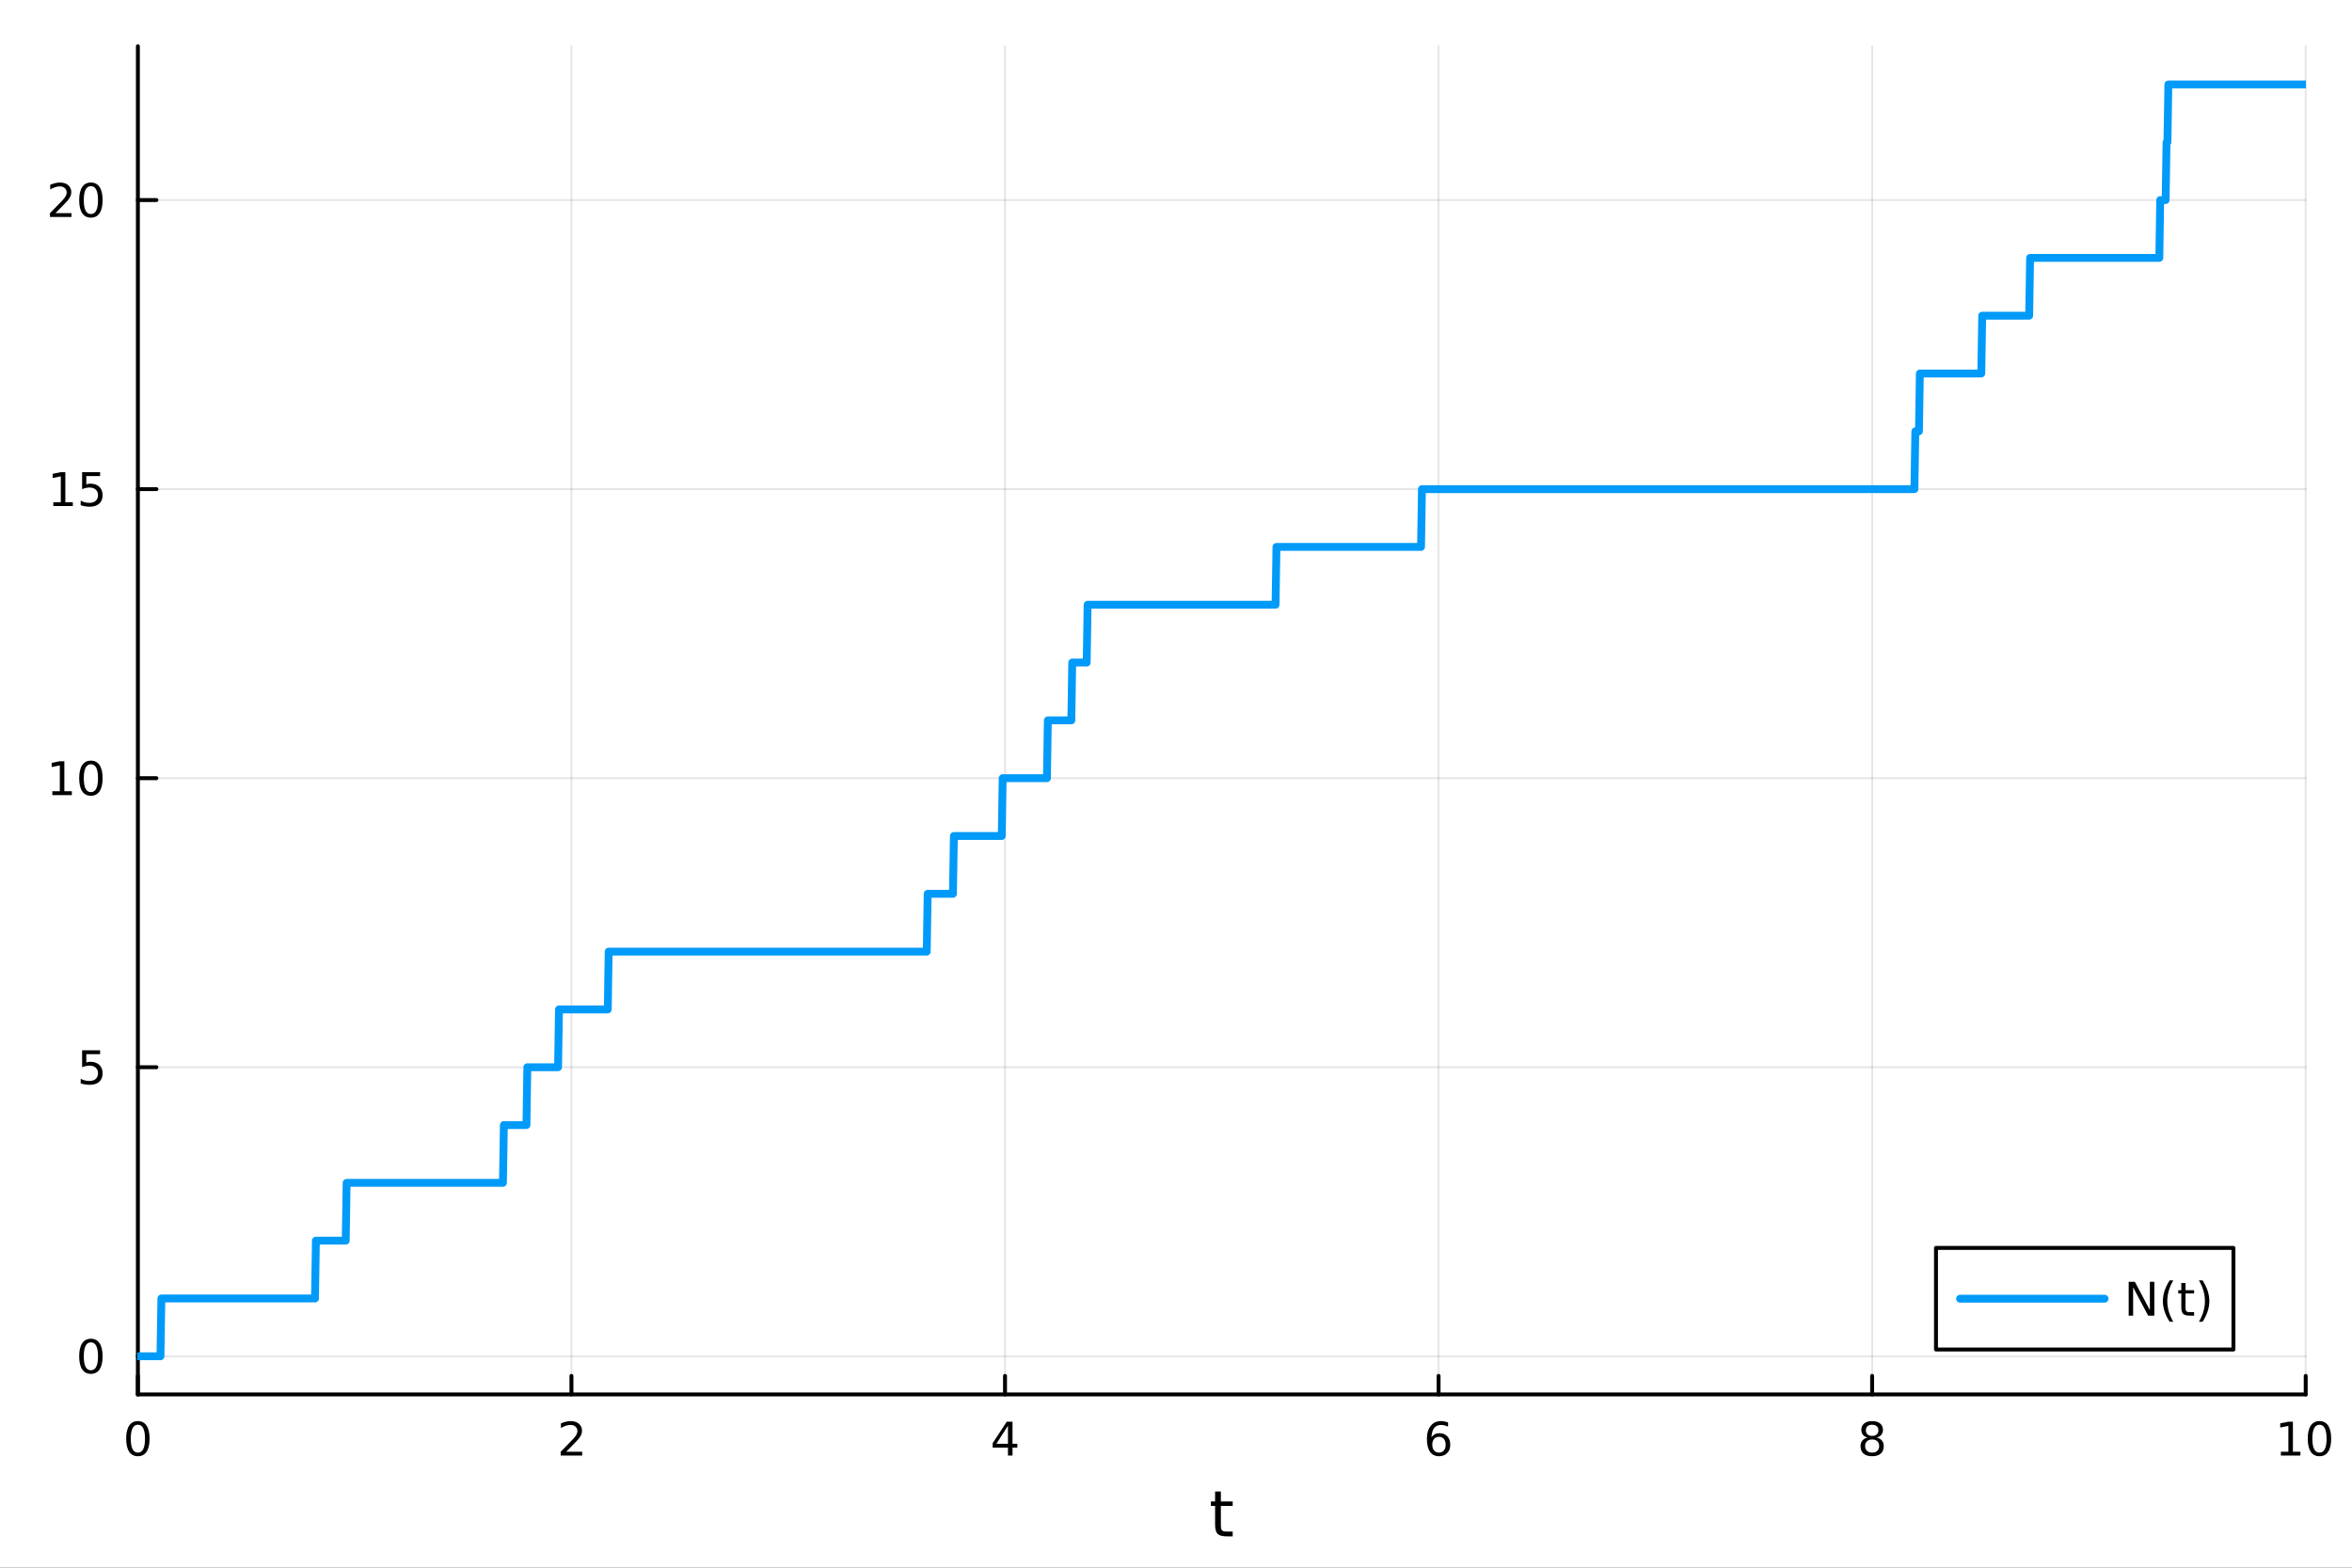 <?xml version="1.0" encoding="utf-8"?>
<svg xmlns="http://www.w3.org/2000/svg" xmlns:xlink="http://www.w3.org/1999/xlink" width="600" height="400" viewBox="0 0 2400 1600">
<rect x="0" y="0" width="2400" height="1600" fill="#333333" stroke="none"/>
<defs>
  <clipPath id="clip130">
    <rect x="0" y="0" width="2400" height="1600"/>
  </clipPath>
</defs>
<path clip-path="url(#clip130)" d="M0 1600 L2400 1600 L2400 0 L0 0  Z" fill="#ffffff" fill-rule="evenodd" fill-opacity="1"/>
<defs>
  <clipPath id="clip131">
    <rect x="480" y="0" width="1681" height="1600"/>
  </clipPath>
</defs>
<path clip-path="url(#clip130)" d="M140.696 1423.18 L2352.76 1423.18 L2352.76 47.244 L140.696 47.244  Z" fill="#ffffff" fill-rule="evenodd" fill-opacity="1"/>
<defs>
  <clipPath id="clip132">
    <rect x="140" y="47" width="2213" height="1377"/>
  </clipPath>
</defs>
<polyline clip-path="url(#clip132)" style="stroke:#000000; stroke-linecap:round; stroke-linejoin:round; stroke-width:2; stroke-opacity:0.1; fill:none" points="140.696,1423.18 140.696,47.244 "/>
<polyline clip-path="url(#clip132)" style="stroke:#000000; stroke-linecap:round; stroke-linejoin:round; stroke-width:2; stroke-opacity:0.1; fill:none" points="583.108,1423.18 583.108,47.244 "/>
<polyline clip-path="url(#clip132)" style="stroke:#000000; stroke-linecap:round; stroke-linejoin:round; stroke-width:2; stroke-opacity:0.1; fill:none" points="1025.52,1423.18 1025.52,47.244 "/>
<polyline clip-path="url(#clip132)" style="stroke:#000000; stroke-linecap:round; stroke-linejoin:round; stroke-width:2; stroke-opacity:0.1; fill:none" points="1467.93,1423.18 1467.93,47.244 "/>
<polyline clip-path="url(#clip132)" style="stroke:#000000; stroke-linecap:round; stroke-linejoin:round; stroke-width:2; stroke-opacity:0.1; fill:none" points="1910.34,1423.18 1910.34,47.244 "/>
<polyline clip-path="url(#clip132)" style="stroke:#000000; stroke-linecap:round; stroke-linejoin:round; stroke-width:2; stroke-opacity:0.1; fill:none" points="2352.76,1423.18 2352.76,47.244 "/>
<polyline clip-path="url(#clip130)" style="stroke:#000000; stroke-linecap:round; stroke-linejoin:round; stroke-width:4; stroke-opacity:1; fill:none" points="140.696,1423.18 2352.76,1423.18 "/>
<polyline clip-path="url(#clip130)" style="stroke:#000000; stroke-linecap:round; stroke-linejoin:round; stroke-width:4; stroke-opacity:1; fill:none" points="140.696,1423.18 140.696,1404.28 "/>
<polyline clip-path="url(#clip130)" style="stroke:#000000; stroke-linecap:round; stroke-linejoin:round; stroke-width:4; stroke-opacity:1; fill:none" points="583.108,1423.18 583.108,1404.28 "/>
<polyline clip-path="url(#clip130)" style="stroke:#000000; stroke-linecap:round; stroke-linejoin:round; stroke-width:4; stroke-opacity:1; fill:none" points="1025.52,1423.18 1025.52,1404.28 "/>
<polyline clip-path="url(#clip130)" style="stroke:#000000; stroke-linecap:round; stroke-linejoin:round; stroke-width:4; stroke-opacity:1; fill:none" points="1467.93,1423.18 1467.93,1404.28 "/>
<polyline clip-path="url(#clip130)" style="stroke:#000000; stroke-linecap:round; stroke-linejoin:round; stroke-width:4; stroke-opacity:1; fill:none" points="1910.34,1423.18 1910.34,1404.28 "/>
<polyline clip-path="url(#clip130)" style="stroke:#000000; stroke-linecap:round; stroke-linejoin:round; stroke-width:4; stroke-opacity:1; fill:none" points="2352.76,1423.18 2352.76,1404.28 "/>
<path clip-path="url(#clip130)" d="M140.696 1454.1 Q137.084 1454.1 135.256 1457.66 Q133.45 1461.2 133.45 1468.33 Q133.45 1475.44 135.256 1479.01 Q137.084 1482.55 140.696 1482.55 Q144.33 1482.55 146.135 1479.01 Q147.964 1475.44 147.964 1468.33 Q147.964 1461.2 146.135 1457.66 Q144.33 1454.1 140.696 1454.1 M140.696 1450.39 Q146.506 1450.39 149.561 1455 Q152.64 1459.58 152.64 1468.33 Q152.64 1477.06 149.561 1481.67 Q146.506 1486.25 140.696 1486.25 Q134.885 1486.25 131.807 1481.67 Q128.751 1477.06 128.751 1468.33 Q128.751 1459.58 131.807 1455 Q134.885 1450.39 140.696 1450.39 Z" fill="#000000" fill-rule="nonzero" fill-opacity="1" /><path clip-path="url(#clip130)" d="M577.76 1481.64 L594.08 1481.64 L594.08 1485.58 L572.135 1485.58 L572.135 1481.64 Q574.797 1478.89 579.381 1474.26 Q583.987 1469.61 585.168 1468.27 Q587.413 1465.74 588.293 1464.01 Q589.196 1462.25 589.196 1460.56 Q589.196 1457.8 587.251 1456.07 Q585.33 1454.33 582.228 1454.33 Q580.029 1454.33 577.575 1455.09 Q575.145 1455.86 572.367 1457.41 L572.367 1452.69 Q575.191 1451.55 577.645 1450.97 Q580.098 1450.39 582.135 1450.39 Q587.506 1450.39 590.7 1453.08 Q593.895 1455.77 593.895 1460.26 Q593.895 1462.39 593.084 1464.31 Q592.297 1466.2 590.191 1468.8 Q589.612 1469.47 586.51 1472.69 Q583.409 1475.88 577.76 1481.64 Z" fill="#000000" fill-rule="nonzero" fill-opacity="1" /><path clip-path="url(#clip130)" d="M1028.53 1455.09 L1016.72 1473.54 L1028.53 1473.54 L1028.53 1455.09 M1027.3 1451.02 L1033.18 1451.02 L1033.18 1473.54 L1038.11 1473.54 L1038.11 1477.43 L1033.18 1477.43 L1033.18 1485.58 L1028.53 1485.58 L1028.53 1477.43 L1012.93 1477.43 L1012.93 1472.92 L1027.3 1451.02 Z" fill="#000000" fill-rule="nonzero" fill-opacity="1" /><path clip-path="url(#clip130)" d="M1468.34 1466.44 Q1465.19 1466.44 1463.34 1468.59 Q1461.51 1470.74 1461.51 1474.49 Q1461.51 1478.22 1463.34 1480.39 Q1465.19 1482.55 1468.34 1482.55 Q1471.48 1482.55 1473.31 1480.39 Q1475.17 1478.22 1475.17 1474.49 Q1475.17 1470.74 1473.31 1468.59 Q1471.48 1466.44 1468.34 1466.44 M1477.62 1451.78 L1477.62 1456.04 Q1475.86 1455.21 1474.05 1454.77 Q1472.27 1454.33 1470.51 1454.33 Q1465.88 1454.33 1463.43 1457.45 Q1461 1460.58 1460.65 1466.9 Q1462.02 1464.89 1464.08 1463.82 Q1466.14 1462.73 1468.61 1462.73 Q1473.82 1462.73 1476.83 1465.9 Q1479.86 1469.05 1479.86 1474.49 Q1479.86 1479.82 1476.72 1483.03 Q1473.57 1486.25 1468.34 1486.25 Q1462.34 1486.25 1459.17 1481.67 Q1456 1477.06 1456 1468.33 Q1456 1460.14 1459.89 1455.28 Q1463.78 1450.39 1470.33 1450.39 Q1472.09 1450.39 1473.87 1450.74 Q1475.67 1451.09 1477.62 1451.78 Z" fill="#000000" fill-rule="nonzero" fill-opacity="1" /><path clip-path="url(#clip130)" d="M1910.34 1469.17 Q1907.01 1469.17 1905.09 1470.95 Q1903.19 1472.73 1903.19 1475.86 Q1903.19 1478.98 1905.09 1480.77 Q1907.01 1482.55 1910.34 1482.55 Q1913.68 1482.55 1915.6 1480.77 Q1917.52 1478.96 1917.52 1475.86 Q1917.52 1472.73 1915.6 1470.95 Q1913.7 1469.17 1910.34 1469.17 M1905.67 1467.18 Q1902.66 1466.44 1900.97 1464.38 Q1899.3 1462.32 1899.3 1459.35 Q1899.3 1455.21 1902.24 1452.8 Q1905.2 1450.39 1910.34 1450.39 Q1915.51 1450.39 1918.45 1452.8 Q1921.39 1455.21 1921.39 1459.35 Q1921.39 1462.32 1919.7 1464.38 Q1918.03 1466.44 1915.04 1467.18 Q1918.42 1467.96 1920.3 1470.26 Q1922.2 1472.55 1922.2 1475.86 Q1922.2 1480.88 1919.12 1483.57 Q1916.06 1486.25 1910.34 1486.25 Q1904.63 1486.25 1901.55 1483.57 Q1898.49 1480.88 1898.49 1475.86 Q1898.49 1472.55 1900.39 1470.26 Q1902.29 1467.96 1905.67 1467.18 M1903.95 1459.79 Q1903.95 1462.48 1905.62 1463.98 Q1907.31 1465.49 1910.34 1465.49 Q1913.35 1465.49 1915.04 1463.98 Q1916.76 1462.48 1916.76 1459.79 Q1916.76 1457.11 1915.04 1455.6 Q1913.35 1454.1 1910.34 1454.1 Q1907.31 1454.1 1905.62 1455.6 Q1903.95 1457.11 1903.95 1459.79 Z" fill="#000000" fill-rule="nonzero" fill-opacity="1" /><path clip-path="url(#clip130)" d="M2327.44 1481.64 L2335.08 1481.64 L2335.08 1455.28 L2326.77 1456.95 L2326.77 1452.69 L2335.04 1451.02 L2339.71 1451.02 L2339.71 1481.64 L2347.35 1481.64 L2347.35 1485.58 L2327.44 1485.58 L2327.44 1481.64 Z" fill="#000000" fill-rule="nonzero" fill-opacity="1" /><path clip-path="url(#clip130)" d="M2366.8 1454.1 Q2363.18 1454.1 2361.36 1457.66 Q2359.55 1461.2 2359.55 1468.33 Q2359.55 1475.44 2361.36 1479.01 Q2363.18 1482.55 2366.8 1482.55 Q2370.43 1482.55 2372.23 1479.01 Q2374.06 1475.44 2374.06 1468.33 Q2374.06 1461.2 2372.23 1457.66 Q2370.43 1454.1 2366.8 1454.1 M2366.8 1450.39 Q2372.61 1450.39 2375.66 1455 Q2378.74 1459.58 2378.74 1468.33 Q2378.74 1477.06 2375.66 1481.67 Q2372.61 1486.25 2366.8 1486.25 Q2360.99 1486.25 2357.91 1481.67 Q2354.85 1477.06 2354.85 1468.33 Q2354.85 1459.58 2357.91 1455 Q2360.99 1450.39 2366.8 1450.39 Z" fill="#000000" fill-rule="nonzero" fill-opacity="1" /><path clip-path="url(#clip130)" d="M1245.79 1522.27 L1245.79 1532.4 L1257.85 1532.4 L1257.85 1536.95 L1245.79 1536.95 L1245.79 1556.3 Q1245.79 1560.66 1246.96 1561.9 Q1248.17 1563.14 1251.83 1563.14 L1257.85 1563.14 L1257.85 1568.04 L1251.83 1568.04 Q1245.05 1568.04 1242.48 1565.53 Q1239.9 1562.98 1239.9 1556.3 L1239.9 1536.95 L1235.6 1536.95 L1235.6 1532.4 L1239.9 1532.4 L1239.9 1522.27 L1245.79 1522.27 Z" fill="#000000" fill-rule="nonzero" fill-opacity="1" /><polyline clip-path="url(#clip132)" style="stroke:#000000; stroke-linecap:round; stroke-linejoin:round; stroke-width:2; stroke-opacity:0.1; fill:none" points="140.696,1384.24 2352.76,1384.24 "/>
<polyline clip-path="url(#clip132)" style="stroke:#000000; stroke-linecap:round; stroke-linejoin:round; stroke-width:2; stroke-opacity:0.1; fill:none" points="140.696,1089.23 2352.76,1089.23 "/>
<polyline clip-path="url(#clip132)" style="stroke:#000000; stroke-linecap:round; stroke-linejoin:round; stroke-width:2; stroke-opacity:0.1; fill:none" points="140.696,794.214 2352.76,794.214 "/>
<polyline clip-path="url(#clip132)" style="stroke:#000000; stroke-linecap:round; stroke-linejoin:round; stroke-width:2; stroke-opacity:0.1; fill:none" points="140.696,499.202 2352.76,499.202 "/>
<polyline clip-path="url(#clip132)" style="stroke:#000000; stroke-linecap:round; stroke-linejoin:round; stroke-width:2; stroke-opacity:0.1; fill:none" points="140.696,204.19 2352.76,204.19 "/>
<polyline clip-path="url(#clip130)" style="stroke:#000000; stroke-linecap:round; stroke-linejoin:round; stroke-width:4; stroke-opacity:1; fill:none" points="140.696,1423.18 140.696,47.244 "/>
<polyline clip-path="url(#clip130)" style="stroke:#000000; stroke-linecap:round; stroke-linejoin:round; stroke-width:4; stroke-opacity:1; fill:none" points="140.696,1384.24 159.593,1384.24 "/>
<polyline clip-path="url(#clip130)" style="stroke:#000000; stroke-linecap:round; stroke-linejoin:round; stroke-width:4; stroke-opacity:1; fill:none" points="140.696,1089.23 159.593,1089.23 "/>
<polyline clip-path="url(#clip130)" style="stroke:#000000; stroke-linecap:round; stroke-linejoin:round; stroke-width:4; stroke-opacity:1; fill:none" points="140.696,794.214 159.593,794.214 "/>
<polyline clip-path="url(#clip130)" style="stroke:#000000; stroke-linecap:round; stroke-linejoin:round; stroke-width:4; stroke-opacity:1; fill:none" points="140.696,499.202 159.593,499.202 "/>
<polyline clip-path="url(#clip130)" style="stroke:#000000; stroke-linecap:round; stroke-linejoin:round; stroke-width:4; stroke-opacity:1; fill:none" points="140.696,204.19 159.593,204.19 "/>
<path clip-path="url(#clip130)" d="M92.751 1370.04 Q89.14 1370.04 87.311 1373.6 Q85.506 1377.14 85.506 1384.27 Q85.506 1391.38 87.311 1394.94 Q89.14 1398.49 92.751 1398.49 Q96.385 1398.49 98.191 1394.94 Q100.02 1391.38 100.02 1384.27 Q100.02 1377.14 98.191 1373.6 Q96.385 1370.04 92.751 1370.04 M92.751 1366.33 Q98.561 1366.33 101.617 1370.94 Q104.696 1375.52 104.696 1384.27 Q104.696 1393 101.617 1397.61 Q98.561 1402.19 92.751 1402.19 Q86.941 1402.19 83.862 1397.61 Q80.807 1393 80.807 1384.27 Q80.807 1375.52 83.862 1370.94 Q86.941 1366.33 92.751 1366.33 Z" fill="#000000" fill-rule="nonzero" fill-opacity="1" /><path clip-path="url(#clip130)" d="M83.793 1071.95 L102.149 1071.95 L102.149 1075.88 L88.075 1075.88 L88.075 1084.35 Q89.094 1084.01 90.112 1083.84 Q91.131 1083.66 92.149 1083.66 Q97.936 1083.66 101.316 1086.83 Q104.696 1090 104.696 1095.42 Q104.696 1101 101.223 1104.1 Q97.751 1107.18 91.432 1107.18 Q89.256 1107.18 86.987 1106.81 Q84.742 1106.44 82.335 1105.7 L82.335 1101 Q84.418 1102.13 86.64 1102.69 Q88.862 1103.24 91.339 1103.24 Q95.344 1103.24 97.682 1101.14 Q100.02 1099.03 100.02 1095.42 Q100.02 1091.81 97.682 1089.7 Q95.344 1087.59 91.339 1087.59 Q89.464 1087.59 87.589 1088.01 Q85.737 1088.43 83.793 1089.31 L83.793 1071.95 Z" fill="#000000" fill-rule="nonzero" fill-opacity="1" /><path clip-path="url(#clip130)" d="M53.4 807.559 L61.038 807.559 L61.038 781.194 L52.728 782.86 L52.728 778.601 L60.992 776.934 L65.668 776.934 L65.668 807.559 L73.307 807.559 L73.307 811.494 L53.4 811.494 L53.4 807.559 Z" fill="#000000" fill-rule="nonzero" fill-opacity="1" /><path clip-path="url(#clip130)" d="M92.751 780.013 Q89.14 780.013 87.311 783.578 Q85.506 787.119 85.506 794.249 Q85.506 801.356 87.311 804.92 Q89.14 808.462 92.751 808.462 Q96.385 808.462 98.191 804.92 Q100.02 801.356 100.02 794.249 Q100.02 787.119 98.191 783.578 Q96.385 780.013 92.751 780.013 M92.751 776.309 Q98.561 776.309 101.617 780.916 Q104.696 785.499 104.696 794.249 Q104.696 802.976 101.617 807.582 Q98.561 812.166 92.751 812.166 Q86.941 812.166 83.862 807.582 Q80.807 802.976 80.807 794.249 Q80.807 785.499 83.862 780.916 Q86.941 776.309 92.751 776.309 Z" fill="#000000" fill-rule="nonzero" fill-opacity="1" /><path clip-path="url(#clip130)" d="M54.395 512.547 L62.034 512.547 L62.034 486.182 L53.724 487.848 L53.724 483.589 L61.987 481.922 L66.663 481.922 L66.663 512.547 L74.302 512.547 L74.302 516.482 L54.395 516.482 L54.395 512.547 Z" fill="#000000" fill-rule="nonzero" fill-opacity="1" /><path clip-path="url(#clip130)" d="M83.793 481.922 L102.149 481.922 L102.149 485.858 L88.075 485.858 L88.075 494.33 Q89.094 493.983 90.112 493.82 Q91.131 493.635 92.149 493.635 Q97.936 493.635 101.316 496.807 Q104.696 499.978 104.696 505.395 Q104.696 510.973 101.223 514.075 Q97.751 517.154 91.432 517.154 Q89.256 517.154 86.987 516.783 Q84.742 516.413 82.335 515.672 L82.335 510.973 Q84.418 512.107 86.64 512.663 Q88.862 513.219 91.339 513.219 Q95.344 513.219 97.682 511.112 Q100.02 509.006 100.02 505.395 Q100.02 501.783 97.682 499.677 Q95.344 497.57 91.339 497.57 Q89.464 497.57 87.589 497.987 Q85.737 498.404 83.793 499.283 L83.793 481.922 Z" fill="#000000" fill-rule="nonzero" fill-opacity="1" /><path clip-path="url(#clip130)" d="M56.617 217.535 L72.936 217.535 L72.936 221.47 L50.992 221.47 L50.992 217.535 Q53.654 214.781 58.237 210.151 Q62.844 205.498 64.025 204.156 Q66.27 201.633 67.149 199.896 Q68.052 198.137 68.052 196.447 Q68.052 193.693 66.108 191.957 Q64.186 190.221 61.085 190.221 Q58.886 190.221 56.432 190.985 Q54.001 191.748 51.224 193.299 L51.224 188.577 Q54.048 187.443 56.501 186.864 Q58.955 186.285 60.992 186.285 Q66.362 186.285 69.557 188.971 Q72.751 191.656 72.751 196.147 Q72.751 198.276 71.941 200.197 Q71.154 202.096 69.048 204.688 Q68.469 205.359 65.367 208.577 Q62.265 211.771 56.617 217.535 Z" fill="#000000" fill-rule="nonzero" fill-opacity="1" /><path clip-path="url(#clip130)" d="M92.751 189.989 Q89.14 189.989 87.311 193.554 Q85.506 197.096 85.506 204.225 Q85.506 211.332 87.311 214.896 Q89.14 218.438 92.751 218.438 Q96.385 218.438 98.191 214.896 Q100.02 211.332 100.02 204.225 Q100.02 197.096 98.191 193.554 Q96.385 189.989 92.751 189.989 M92.751 186.285 Q98.561 186.285 101.617 190.892 Q104.696 195.475 104.696 204.225 Q104.696 212.952 101.617 217.558 Q98.561 222.142 92.751 222.142 Q86.941 222.142 83.862 217.558 Q80.807 212.952 80.807 204.225 Q80.807 195.475 83.862 190.892 Q86.941 186.285 92.751 186.285 Z" fill="#000000" fill-rule="nonzero" fill-opacity="1" /><polyline clip-path="url(#clip132)" style="stroke:#009af9; stroke-linecap:round; stroke-linejoin:round; stroke-width:8; stroke-opacity:1; fill:none" points="140.696,1384.24 141.618,1384.24 142.54,1384.24 143.462,1384.24 144.384,1384.24 145.306,1384.24 146.228,1384.24 147.15,1384.24 148.072,1384.24 148.994,1384.24 149.916,1384.24 150.838,1384.24 151.76,1384.24 152.683,1384.24 153.605,1384.24 154.527,1384.24 155.449,1384.24 156.371,1384.24 157.293,1384.24 158.215,1384.24 159.137,1384.24 160.059,1384.24 160.981,1384.24 161.903,1384.24 162.825,1384.24 163.747,1384.24 164.67,1325.24 165.592,1325.24 166.514,1325.24 167.436,1325.24 168.358,1325.24 169.28,1325.24 170.202,1325.24 171.124,1325.24 172.046,1325.24 172.968,1325.24 173.89,1325.24 174.812,1325.24 175.734,1325.24 176.657,1325.24 177.579,1325.24 178.501,1325.24 179.423,1325.24 180.345,1325.24 181.267,1325.24 182.189,1325.24 183.111,1325.24 184.033,1325.24 184.955,1325.24 185.877,1325.24 186.799,1325.24 187.721,1325.24 188.643,1325.24 189.566,1325.24 190.488,1325.24 191.41,1325.24 192.332,1325.24 193.254,1325.24 194.176,1325.24 195.098,1325.24 196.02,1325.24 196.942,1325.24 197.864,1325.24 198.786,1325.24 199.708,1325.24 200.63,1325.24 201.553,1325.24 202.475,1325.24 203.397,1325.24 204.319,1325.24 205.241,1325.24 206.163,1325.24 207.085,1325.24 208.007,1325.24 208.929,1325.24 209.851,1325.24 210.773,1325.24 211.695,1325.24 212.617,1325.24 213.54,1325.24 214.462,1325.24 215.384,1325.24 216.306,1325.24 217.228,1325.24 218.15,1325.24 219.072,1325.24 219.994,1325.24 220.916,1325.24 221.838,1325.24 222.76,1325.24 223.682,1325.24 224.604,1325.24 225.527,1325.24 226.449,1325.24 227.371,1325.24 228.293,1325.24 229.215,1325.24 230.137,1325.24 231.059,1325.24 231.981,1325.24 232.903,1325.24 233.825,1325.24 234.747,1325.24 235.669,1325.24 236.591,1325.24 237.514,1325.24 238.436,1325.24 239.358,1325.24 240.28,1325.24 241.202,1325.24 242.124,1325.24 243.046,1325.24 243.968,1325.24 244.89,1325.24 245.812,1325.24 246.734,1325.24 247.656,1325.24 248.578,1325.24 249.501,1325.24 250.423,1325.24 251.345,1325.24 252.267,1325.24 253.189,1325.24 254.111,1325.24 255.033,1325.24 255.955,1325.24 256.877,1325.24 257.799,1325.24 258.721,1325.24 259.643,1325.24 260.565,1325.24 261.488,1325.24 262.41,1325.24 263.332,1325.24 264.254,1325.24 265.176,1325.24 266.098,1325.24 267.02,1325.24 267.942,1325.24 268.864,1325.24 269.786,1325.24 270.708,1325.24 271.63,1325.24 272.552,1325.24 273.474,1325.24 274.397,1325.24 275.319,1325.24 276.241,1325.24 277.163,1325.24 278.085,1325.24 279.007,1325.24 279.929,1325.24 280.851,1325.24 281.773,1325.24 282.695,1325.24 283.617,1325.24 284.539,1325.24 285.461,1325.24 286.384,1325.24 287.306,1325.24 288.228,1325.24 289.15,1325.24 290.072,1325.24 290.994,1325.24 291.916,1325.24 292.838,1325.24 293.76,1325.24 294.682,1325.24 295.604,1325.24 296.526,1325.24 297.448,1325.24 298.371,1325.24 299.293,1325.24 300.215,1325.24 301.137,1325.24 302.059,1325.24 302.981,1325.24 303.903,1325.24 304.825,1325.24 305.747,1325.24 306.669,1325.24 307.591,1325.24 308.513,1325.24 309.435,1325.24 310.358,1325.24 311.28,1325.24 312.202,1325.24 313.124,1325.24 314.046,1325.24 314.968,1325.24 315.89,1325.24 316.812,1325.24 317.734,1325.24 318.656,1325.24 319.578,1325.24 320.5,1325.24 321.422,1325.24 322.345,1266.23 323.267,1266.23 324.189,1266.23 325.111,1266.23 326.033,1266.23 326.955,1266.23 327.877,1266.23 328.799,1266.23 329.721,1266.23 330.643,1266.23 331.565,1266.23 332.487,1266.23 333.409,1266.23 334.332,1266.23 335.254,1266.23 336.176,1266.23 337.098,1266.23 338.02,1266.23 338.942,1266.23 339.864,1266.23 340.786,1266.23 341.708,1266.23 342.63,1266.23 343.552,1266.23 344.474,1266.23 345.396,1266.23 346.318,1266.23 347.241,1266.23 348.163,1266.23 349.085,1266.23 350.007,1266.23 350.929,1266.23 351.851,1266.23 352.773,1266.23 353.695,1207.23 354.617,1207.23 355.539,1207.23 356.461,1207.23 357.383,1207.23 358.305,1207.23 359.228,1207.23 360.15,1207.23 361.072,1207.23 361.994,1207.23 362.916,1207.23 363.838,1207.23 364.76,1207.23 365.682,1207.23 366.604,1207.23 367.526,1207.23 368.448,1207.23 369.37,1207.23 370.292,1207.23 371.215,1207.23 372.137,1207.23 373.059,1207.23 373.981,1207.23 374.903,1207.23 375.825,1207.23 376.747,1207.23 377.669,1207.23 378.591,1207.23 379.513,1207.23 380.435,1207.23 381.357,1207.23 382.279,1207.23 383.202,1207.23 384.124,1207.23 385.046,1207.23 385.968,1207.23 386.89,1207.23 387.812,1207.23 388.734,1207.23 389.656,1207.23 390.578,1207.23 391.5,1207.23 392.422,1207.23 393.344,1207.23 394.266,1207.23 395.189,1207.23 396.111,1207.23 397.033,1207.23 397.955,1207.23 398.877,1207.23 399.799,1207.23 400.721,1207.23 401.643,1207.23 402.565,1207.23 403.487,1207.23 404.409,1207.23 405.331,1207.23 406.253,1207.23 407.176,1207.23 408.098,1207.23 409.02,1207.23 409.942,1207.23 410.864,1207.23 411.786,1207.23 412.708,1207.23 413.63,1207.23 414.552,1207.23 415.474,1207.23 416.396,1207.23 417.318,1207.23 418.24,1207.23 419.162,1207.23 420.085,1207.23 421.007,1207.23 421.929,1207.23 422.851,1207.23 423.773,1207.23 424.695,1207.23 425.617,1207.23 426.539,1207.23 427.461,1207.23 428.383,1207.23 429.305,1207.23 430.227,1207.23 431.149,1207.23 432.072,1207.23 432.994,1207.23 433.916,1207.23 434.838,1207.23 435.76,1207.23 436.682,1207.23 437.604,1207.23 438.526,1207.23 439.448,1207.23 440.37,1207.23 441.292,1207.23 442.214,1207.23 443.136,1207.23 444.059,1207.23 444.981,1207.23 445.903,1207.23 446.825,1207.23 447.747,1207.23 448.669,1207.23 449.591,1207.23 450.513,1207.23 451.435,1207.23 452.357,1207.23 453.279,1207.23 454.201,1207.23 455.123,1207.23 456.046,1207.23 456.968,1207.23 457.89,1207.23 458.812,1207.23 459.734,1207.23 460.656,1207.23 461.578,1207.23 462.5,1207.23 463.422,1207.23 464.344,1207.23 465.266,1207.23 466.188,1207.23 467.11,1207.23 468.033,1207.23 468.955,1207.23 469.877,1207.23 470.799,1207.23 471.721,1207.23 472.643,1207.23 473.565,1207.23 474.487,1207.23 475.409,1207.23 476.331,1207.23 477.253,1207.23 478.175,1207.23 479.097,1207.23 480.02,1207.23 480.942,1207.23 481.864,1207.23 482.786,1207.23 483.708,1207.23 484.63,1207.23 485.552,1207.23 486.474,1207.23 487.396,1207.23 488.318,1207.23 489.24,1207.23 490.162,1207.23 491.084,1207.23 492.007,1207.23 492.929,1207.23 493.851,1207.23 494.773,1207.23 495.695,1207.23 496.617,1207.23 497.539,1207.23 498.461,1207.23 499.383,1207.23 500.305,1207.23 501.227,1207.23 502.149,1207.23 503.071,1207.23 503.993,1207.23 504.916,1207.23 505.838,1207.23 506.76,1207.23 507.682,1207.23 508.604,1207.23 509.526,1207.23 510.448,1207.23 511.37,1207.23 512.292,1207.23 513.214,1207.23 514.136,1148.23 515.058,1148.23 515.98,1148.23 516.903,1148.23 517.825,1148.23 518.747,1148.23 519.669,1148.23 520.591,1148.23 521.513,1148.23 522.435,1148.23 523.357,1148.23 524.279,1148.23 525.201,1148.23 526.123,1148.23 527.045,1148.23 527.967,1148.23 528.89,1148.23 529.812,1148.23 530.734,1148.23 531.656,1148.23 532.578,1148.23 533.5,1148.23 534.422,1148.23 535.344,1148.23 536.266,1148.23 537.188,1148.23 538.11,1089.23 539.032,1089.23 539.954,1089.23 540.877,1089.23 541.799,1089.23 542.721,1089.23 543.643,1089.23 544.565,1089.23 545.487,1089.23 546.409,1089.23 547.331,1089.23 548.253,1089.23 549.175,1089.23 550.097,1089.23 551.019,1089.23 551.941,1089.23 552.864,1089.23 553.786,1089.23 554.708,1089.23 555.63,1089.23 556.552,1089.23 557.474,1089.23 558.396,1089.23 559.318,1089.23 560.24,1089.23 561.162,1089.23 562.084,1089.23 563.006,1089.23 563.928,1089.23 564.851,1089.23 565.773,1089.23 566.695,1089.23 567.617,1089.23 568.539,1089.23 569.461,1089.23 570.383,1030.22 571.305,1030.22 572.227,1030.22 573.149,1030.22 574.071,1030.22 574.993,1030.22 575.915,1030.22 576.837,1030.22 577.76,1030.22 578.682,1030.22 579.604,1030.22 580.526,1030.22 581.448,1030.22 582.37,1030.22 583.292,1030.22 584.214,1030.22 585.136,1030.22 586.058,1030.22 586.98,1030.22 587.902,1030.22 588.824,1030.22 589.747,1030.22 590.669,1030.22 591.591,1030.22 592.513,1030.22 593.435,1030.22 594.357,1030.22 595.279,1030.22 596.201,1030.22 597.123,1030.22 598.045,1030.22 598.967,1030.22 599.889,1030.22 600.811,1030.22 601.734,1030.22 602.656,1030.22 603.578,1030.22 604.5,1030.22 605.422,1030.22 606.344,1030.22 607.266,1030.22 608.188,1030.22 609.11,1030.22 610.032,1030.22 610.954,1030.22 611.876,1030.22 612.798,1030.22 613.721,1030.22 614.643,1030.22 615.565,1030.22 616.487,1030.22 617.409,1030.22 618.331,1030.22 619.253,1030.22 620.175,1030.22 621.097,971.222 622.019,971.222 622.941,971.222 623.863,971.222 624.785,971.222 625.708,971.222 626.63,971.222 627.552,971.222 628.474,971.222 629.396,971.222 630.318,971.222 631.24,971.222 632.162,971.222 633.084,971.222 634.006,971.222 634.928,971.222 635.85,971.222 636.772,971.222 637.695,971.222 638.617,971.222 639.539,971.222 640.461,971.222 641.383,971.222 642.305,971.222 643.227,971.222 644.149,971.222 645.071,971.222 645.993,971.222 646.915,971.222 647.837,971.222 648.759,971.222 649.682,971.222 650.604,971.222 651.526,971.222 652.448,971.222 653.37,971.222 654.292,971.222 655.214,971.222 656.136,971.222 657.058,971.222 657.98,971.222 658.902,971.222 659.824,971.222 660.746,971.222 661.668,971.222 662.591,971.222 663.513,971.222 664.435,971.222 665.357,971.222 666.279,971.222 667.201,971.222 668.123,971.222 669.045,971.222 669.967,971.222 670.889,971.222 671.811,971.222 672.733,971.222 673.655,971.222 674.578,971.222 675.5,971.222 676.422,971.222 677.344,971.222 678.266,971.222 679.188,971.222 680.11,971.222 681.032,971.222 681.954,971.222 682.876,971.222 683.798,971.222 684.72,971.222 685.642,971.222 686.565,971.222 687.487,971.222 688.409,971.222 689.331,971.222 690.253,971.222 691.175,971.222 692.097,971.222 693.019,971.222 693.941,971.222 694.863,971.222 695.785,971.222 696.707,971.222 697.629,971.222 698.552,971.222 699.474,971.222 700.396,971.222 701.318,971.222 702.24,971.222 703.162,971.222 704.084,971.222 705.006,971.222 705.928,971.222 706.85,971.222 707.772,971.222 708.694,971.222 709.616,971.222 710.539,971.222 711.461,971.222 712.383,971.222 713.305,971.222 714.227,971.222 715.149,971.222 716.071,971.222 716.993,971.222 717.915,971.222 718.837,971.222 719.759,971.222 720.681,971.222 721.603,971.222 722.526,971.222 723.448,971.222 724.37,971.222 725.292,971.222 726.214,971.222 727.136,971.222 728.058,971.222 728.98,971.222 729.902,971.222 730.824,971.222 731.746,971.222 732.668,971.222 733.59,971.222 734.512,971.222 735.435,971.222 736.357,971.222 737.279,971.222 738.201,971.222 739.123,971.222 740.045,971.222 740.967,971.222 741.889,971.222 742.811,971.222 743.733,971.222 744.655,971.222 745.577,971.222 746.499,971.222 747.422,971.222 748.344,971.222 749.266,971.222 750.188,971.222 751.11,971.222 752.032,971.222 752.954,971.222 753.876,971.222 754.798,971.222 755.72,971.222 756.642,971.222 757.564,971.222 758.486,971.222 759.409,971.222 760.331,971.222 761.253,971.222 762.175,971.222 763.097,971.222 764.019,971.222 764.941,971.222 765.863,971.222 766.785,971.222 767.707,971.222 768.629,971.222 769.551,971.222 770.473,971.222 771.396,971.222 772.318,971.222 773.24,971.222 774.162,971.222 775.084,971.222 776.006,971.222 776.928,971.222 777.85,971.222 778.772,971.222 779.694,971.222 780.616,971.222 781.538,971.222 782.46,971.222 783.383,971.222 784.305,971.222 785.227,971.222 786.149,971.222 787.071,971.222 787.993,971.222 788.915,971.222 789.837,971.222 790.759,971.222 791.681,971.222 792.603,971.222 793.525,971.222 794.447,971.222 795.37,971.222 796.292,971.222 797.214,971.222 798.136,971.222 799.058,971.222 799.98,971.222 800.902,971.222 801.824,971.222 802.746,971.222 803.668,971.222 804.59,971.222 805.512,971.222 806.434,971.222 807.357,971.222 808.279,971.222 809.201,971.222 810.123,971.222 811.045,971.222 811.967,971.222 812.889,971.222 813.811,971.222 814.733,971.222 815.655,971.222 816.577,971.222 817.499,971.222 818.421,971.222 819.343,971.222 820.266,971.222 821.188,971.222 822.11,971.222 823.032,971.222 823.954,971.222 824.876,971.222 825.798,971.222 826.72,971.222 827.642,971.222 828.564,971.222 829.486,971.222 830.408,971.222 831.33,971.222 832.253,971.222 833.175,971.222 834.097,971.222 835.019,971.222 835.941,971.222 836.863,971.222 837.785,971.222 838.707,971.222 839.629,971.222 840.551,971.222 841.473,971.222 842.395,971.222 843.317,971.222 844.24,971.222 845.162,971.222 846.084,971.222 847.006,971.222 847.928,971.222 848.85,971.222 849.772,971.222 850.694,971.222 851.616,971.222 852.538,971.222 853.46,971.222 854.382,971.222 855.304,971.222 856.227,971.222 857.149,971.222 858.071,971.222 858.993,971.222 859.915,971.222 860.837,971.222 861.759,971.222 862.681,971.222 863.603,971.222 864.525,971.222 865.447,971.222 866.369,971.222 867.291,971.222 868.214,971.222 869.136,971.222 870.058,971.222 870.98,971.222 871.902,971.222 872.824,971.222 873.746,971.222 874.668,971.222 875.59,971.222 876.512,971.222 877.434,971.222 878.356,971.222 879.278,971.222 880.201,971.222 881.123,971.222 882.045,971.222 882.967,971.222 883.889,971.222 884.811,971.222 885.733,971.222 886.655,971.222 887.577,971.222 888.499,971.222 889.421,971.222 890.343,971.222 891.265,971.222 892.187,971.222 893.11,971.222 894.032,971.222 894.954,971.222 895.876,971.222 896.798,971.222 897.72,971.222 898.642,971.222 899.564,971.222 900.486,971.222 901.408,971.222 902.33,971.222 903.252,971.222 904.174,971.222 905.097,971.222 906.019,971.222 906.941,971.222 907.863,971.222 908.785,971.222 909.707,971.222 910.629,971.222 911.551,971.222 912.473,971.222 913.395,971.222 914.317,971.222 915.239,971.222 916.161,971.222 917.084,971.222 918.006,971.222 918.928,971.222 919.85,971.222 920.772,971.222 921.694,971.222 922.616,971.222 923.538,971.222 924.46,971.222 925.382,971.222 926.304,971.222 927.226,971.222 928.148,971.222 929.071,971.222 929.993,971.222 930.915,971.222 931.837,971.222 932.759,971.222 933.681,971.222 934.603,971.222 935.525,971.222 936.447,971.222 937.369,971.222 938.291,971.222 939.213,971.222 940.135,971.222 941.058,971.222 941.98,971.222 942.902,971.222 943.824,971.222 944.746,971.222 945.668,971.222 946.59,912.219 947.512,912.219 948.434,912.219 949.356,912.219 950.278,912.219 951.2,912.219 952.122,912.219 953.045,912.219 953.967,912.219 954.889,912.219 955.811,912.219 956.733,912.219 957.655,912.219 958.577,912.219 959.499,912.219 960.421,912.219 961.343,912.219 962.265,912.219 963.187,912.219 964.109,912.219 965.032,912.219 965.954,912.219 966.876,912.219 967.798,912.219 968.72,912.219 969.642,912.219 970.564,912.219 971.486,912.219 972.408,912.219 973.33,853.217 974.252,853.217 975.174,853.217 976.096,853.217 977.018,853.217 977.941,853.217 978.863,853.217 979.785,853.217 980.707,853.217 981.629,853.217 982.551,853.217 983.473,853.217 984.395,853.217 985.317,853.217 986.239,853.217 987.161,853.217 988.083,853.217 989.005,853.217 989.928,853.217 990.85,853.217 991.772,853.217 992.694,853.217 993.616,853.217 994.538,853.217 995.46,853.217 996.382,853.217 997.304,853.217 998.226,853.217 999.148,853.217 1000.07,853.217 1000.99,853.217 1001.91,853.217 1002.84,853.217 1003.76,853.217 1004.68,853.217 1005.6,853.217 1006.52,853.217 1007.45,853.217 1008.37,853.217 1009.29,853.217 1010.21,853.217 1011.14,853.217 1012.06,853.217 1012.98,853.217 1013.9,853.217 1014.82,853.217 1015.75,853.217 1016.67,853.217 1017.59,853.217 1018.51,853.217 1019.43,853.217 1020.36,853.217 1021.28,853.217 1022.2,853.217 1023.12,794.214 1024.04,794.214 1024.97,794.214 1025.89,794.214 1026.81,794.214 1027.73,794.214 1028.65,794.214 1029.58,794.214 1030.5,794.214 1031.42,794.214 1032.34,794.214 1033.27,794.214 1034.19,794.214 1035.11,794.214 1036.03,794.214 1036.95,794.214 1037.88,794.214 1038.8,794.214 1039.72,794.214 1040.64,794.214 1041.56,794.214 1042.49,794.214 1043.41,794.214 1044.33,794.214 1045.25,794.214 1046.17,794.214 1047.1,794.214 1048.02,794.214 1048.94,794.214 1049.86,794.214 1050.78,794.214 1051.71,794.214 1052.63,794.214 1053.55,794.214 1054.47,794.214 1055.39,794.214 1056.32,794.214 1057.24,794.214 1058.16,794.214 1059.08,794.214 1060.01,794.214 1060.93,794.214 1061.85,794.214 1062.77,794.214 1063.69,794.214 1064.62,794.214 1065.54,794.214 1066.46,794.214 1067.38,794.214 1068.3,794.214 1069.23,735.212 1070.15,735.212 1071.07,735.212 1071.99,735.212 1072.91,735.212 1073.84,735.212 1074.76,735.212 1075.68,735.212 1076.6,735.212 1077.52,735.212 1078.45,735.212 1079.37,735.212 1080.29,735.212 1081.21,735.212 1082.14,735.212 1083.06,735.212 1083.98,735.212 1084.9,735.212 1085.82,735.212 1086.75,735.212 1087.67,735.212 1088.59,735.212 1089.51,735.212 1090.43,735.212 1091.36,735.212 1092.28,735.212 1093.2,735.212 1094.12,676.21 1095.04,676.21 1095.97,676.21 1096.89,676.21 1097.81,676.21 1098.73,676.21 1099.65,676.21 1100.58,676.21 1101.5,676.21 1102.42,676.21 1103.34,676.21 1104.26,676.21 1105.19,676.21 1106.11,676.21 1107.03,676.21 1107.95,676.21 1108.88,676.21 1109.8,617.207 1110.72,617.207 1111.64,617.207 1112.56,617.207 1113.49,617.207 1114.41,617.207 1115.33,617.207 1116.25,617.207 1117.17,617.207 1118.1,617.207 1119.02,617.207 1119.94,617.207 1120.86,617.207 1121.78,617.207 1122.71,617.207 1123.63,617.207 1124.55,617.207 1125.47,617.207 1126.39,617.207 1127.32,617.207 1128.24,617.207 1129.16,617.207 1130.08,617.207 1131.01,617.207 1131.93,617.207 1132.85,617.207 1133.77,617.207 1134.69,617.207 1135.62,617.207 1136.54,617.207 1137.46,617.207 1138.38,617.207 1139.3,617.207 1140.23,617.207 1141.15,617.207 1142.07,617.207 1142.99,617.207 1143.91,617.207 1144.84,617.207 1145.76,617.207 1146.68,617.207 1147.6,617.207 1148.52,617.207 1149.45,617.207 1150.37,617.207 1151.29,617.207 1152.21,617.207 1153.14,617.207 1154.06,617.207 1154.98,617.207 1155.9,617.207 1156.82,617.207 1157.75,617.207 1158.67,617.207 1159.59,617.207 1160.51,617.207 1161.43,617.207 1162.36,617.207 1163.28,617.207 1164.2,617.207 1165.12,617.207 1166.04,617.207 1166.97,617.207 1167.89,617.207 1168.81,617.207 1169.73,617.207 1170.65,617.207 1171.58,617.207 1172.5,617.207 1173.42,617.207 1174.34,617.207 1175.26,617.207 1176.19,617.207 1177.11,617.207 1178.03,617.207 1178.95,617.207 1179.88,617.207 1180.8,617.207 1181.72,617.207 1182.64,617.207 1183.56,617.207 1184.49,617.207 1185.41,617.207 1186.33,617.207 1187.25,617.207 1188.17,617.207 1189.1,617.207 1190.02,617.207 1190.94,617.207 1191.86,617.207 1192.78,617.207 1193.71,617.207 1194.63,617.207 1195.55,617.207 1196.47,617.207 1197.39,617.207 1198.32,617.207 1199.24,617.207 1200.16,617.207 1201.08,617.207 1202.01,617.207 1202.93,617.207 1203.85,617.207 1204.77,617.207 1205.69,617.207 1206.62,617.207 1207.54,617.207 1208.46,617.207 1209.38,617.207 1210.3,617.207 1211.23,617.207 1212.15,617.207 1213.07,617.207 1213.99,617.207 1214.91,617.207 1215.84,617.207 1216.76,617.207 1217.68,617.207 1218.6,617.207 1219.52,617.207 1220.45,617.207 1221.37,617.207 1222.29,617.207 1223.21,617.207 1224.13,617.207 1225.06,617.207 1225.98,617.207 1226.9,617.207 1227.82,617.207 1228.75,617.207 1229.67,617.207 1230.59,617.207 1231.51,617.207 1232.43,617.207 1233.36,617.207 1234.28,617.207 1235.2,617.207 1236.12,617.207 1237.04,617.207 1237.97,617.207 1238.89,617.207 1239.81,617.207 1240.73,617.207 1241.65,617.207 1242.58,617.207 1243.5,617.207 1244.42,617.207 1245.34,617.207 1246.26,617.207 1247.19,617.207 1248.11,617.207 1249.03,617.207 1249.95,617.207 1250.88,617.207 1251.8,617.207 1252.72,617.207 1253.64,617.207 1254.56,617.207 1255.49,617.207 1256.41,617.207 1257.33,617.207 1258.25,617.207 1259.17,617.207 1260.1,617.207 1261.02,617.207 1261.94,617.207 1262.86,617.207 1263.78,617.207 1264.71,617.207 1265.63,617.207 1266.55,617.207 1267.47,617.207 1268.39,617.207 1269.32,617.207 1270.24,617.207 1271.16,617.207 1272.08,617.207 1273,617.207 1273.93,617.207 1274.85,617.207 1275.77,617.207 1276.69,617.207 1277.62,617.207 1278.54,617.207 1279.46,617.207 1280.38,617.207 1281.3,617.207 1282.23,617.207 1283.15,617.207 1284.07,617.207 1284.99,617.207 1285.91,617.207 1286.84,617.207 1287.76,617.207 1288.68,617.207 1289.6,617.207 1290.52,617.207 1291.45,617.207 1292.37,617.207 1293.29,617.207 1294.21,617.207 1295.13,617.207 1296.06,617.207 1296.98,617.207 1297.9,617.207 1298.82,617.207 1299.75,617.207 1300.67,617.207 1301.59,617.207 1302.51,558.205 1303.43,558.205 1304.36,558.205 1305.28,558.205 1306.2,558.205 1307.12,558.205 1308.04,558.205 1308.97,558.205 1309.89,558.205 1310.81,558.205 1311.73,558.205 1312.65,558.205 1313.58,558.205 1314.5,558.205 1315.42,558.205 1316.34,558.205 1317.26,558.205 1318.19,558.205 1319.11,558.205 1320.03,558.205 1320.95,558.205 1321.87,558.205 1322.8,558.205 1323.72,558.205 1324.64,558.205 1325.56,558.205 1326.49,558.205 1327.41,558.205 1328.33,558.205 1329.25,558.205 1330.17,558.205 1331.1,558.205 1332.02,558.205 1332.94,558.205 1333.86,558.205 1334.78,558.205 1335.71,558.205 1336.63,558.205 1337.55,558.205 1338.47,558.205 1339.39,558.205 1340.32,558.205 1341.24,558.205 1342.16,558.205 1343.08,558.205 1344,558.205 1344.93,558.205 1345.85,558.205 1346.77,558.205 1347.69,558.205 1348.62,558.205 1349.54,558.205 1350.46,558.205 1351.38,558.205 1352.3,558.205 1353.23,558.205 1354.15,558.205 1355.07,558.205 1355.99,558.205 1356.91,558.205 1357.84,558.205 1358.76,558.205 1359.68,558.205 1360.6,558.205 1361.52,558.205 1362.45,558.205 1363.37,558.205 1364.29,558.205 1365.21,558.205 1366.13,558.205 1367.06,558.205 1367.98,558.205 1368.9,558.205 1369.82,558.205 1370.74,558.205 1371.67,558.205 1372.59,558.205 1373.51,558.205 1374.43,558.205 1375.36,558.205 1376.28,558.205 1377.2,558.205 1378.12,558.205 1379.04,558.205 1379.97,558.205 1380.89,558.205 1381.81,558.205 1382.73,558.205 1383.65,558.205 1384.58,558.205 1385.5,558.205 1386.42,558.205 1387.34,558.205 1388.26,558.205 1389.19,558.205 1390.11,558.205 1391.03,558.205 1391.95,558.205 1392.87,558.205 1393.8,558.205 1394.72,558.205 1395.64,558.205 1396.56,558.205 1397.49,558.205 1398.41,558.205 1399.33,558.205 1400.25,558.205 1401.17,558.205 1402.1,558.205 1403.02,558.205 1403.94,558.205 1404.86,558.205 1405.78,558.205 1406.71,558.205 1407.63,558.205 1408.55,558.205 1409.47,558.205 1410.39,558.205 1411.32,558.205 1412.24,558.205 1413.16,558.205 1414.08,558.205 1415,558.205 1415.93,558.205 1416.85,558.205 1417.77,558.205 1418.69,558.205 1419.61,558.205 1420.54,558.205 1421.46,558.205 1422.38,558.205 1423.3,558.205 1424.23,558.205 1425.15,558.205 1426.07,558.205 1426.99,558.205 1427.91,558.205 1428.84,558.205 1429.76,558.205 1430.68,558.205 1431.6,558.205 1432.52,558.205 1433.45,558.205 1434.37,558.205 1435.29,558.205 1436.21,558.205 1437.13,558.205 1438.06,558.205 1438.98,558.205 1439.9,558.205 1440.82,558.205 1441.74,558.205 1442.67,558.205 1443.59,558.205 1444.51,558.205 1445.43,558.205 1446.36,558.205 1447.28,558.205 1448.2,558.205 1449.12,558.205 1450.04,558.205 1450.97,499.202 1451.89,499.202 1452.81,499.202 1453.73,499.202 1454.65,499.202 1455.58,499.202 1456.5,499.202 1457.42,499.202 1458.34,499.202 1459.26,499.202 1460.19,499.202 1461.11,499.202 1462.03,499.202 1462.95,499.202 1463.87,499.202 1464.8,499.202 1465.72,499.202 1466.64,499.202 1467.56,499.202 1468.49,499.202 1469.41,499.202 1470.33,499.202 1471.25,499.202 1472.17,499.202 1473.1,499.202 1474.02,499.202 1474.94,499.202 1475.86,499.202 1476.78,499.202 1477.71,499.202 1478.63,499.202 1479.55,499.202 1480.47,499.202 1481.39,499.202 1482.32,499.202 1483.24,499.202 1484.16,499.202 1485.08,499.202 1486,499.202 1486.93,499.202 1487.85,499.202 1488.77,499.202 1489.69,499.202 1490.61,499.202 1491.54,499.202 1492.46,499.202 1493.38,499.202 1494.3,499.202 1495.23,499.202 1496.15,499.202 1497.07,499.202 1497.99,499.202 1498.91,499.202 1499.84,499.202 1500.76,499.202 1501.68,499.202 1502.6,499.202 1503.52,499.202 1504.45,499.202 1505.37,499.202 1506.29,499.202 1507.21,499.202 1508.13,499.202 1509.06,499.202 1509.98,499.202 1510.9,499.202 1511.82,499.202 1512.74,499.202 1513.67,499.202 1514.59,499.202 1515.51,499.202 1516.43,499.202 1517.36,499.202 1518.28,499.202 1519.2,499.202 1520.12,499.202 1521.04,499.202 1521.97,499.202 1522.89,499.202 1523.81,499.202 1524.73,499.202 1525.65,499.202 1526.58,499.202 1527.5,499.202 1528.42,499.202 1529.34,499.202 1530.26,499.202 1531.19,499.202 1532.11,499.202 1533.03,499.202 1533.95,499.202 1534.87,499.202 1535.8,499.202 1536.72,499.202 1537.64,499.202 1538.56,499.202 1539.48,499.202 1540.41,499.202 1541.33,499.202 1542.25,499.202 1543.17,499.202 1544.1,499.202 1545.02,499.202 1545.94,499.202 1546.86,499.202 1547.78,499.202 1548.71,499.202 1549.63,499.202 1550.55,499.202 1551.47,499.202 1552.39,499.202 1553.32,499.202 1554.24,499.202 1555.16,499.202 1556.08,499.202 1557,499.202 1557.93,499.202 1558.85,499.202 1559.77,499.202 1560.69,499.202 1561.61,499.202 1562.54,499.202 1563.46,499.202 1564.38,499.202 1565.3,499.202 1566.23,499.202 1567.15,499.202 1568.07,499.202 1568.99,499.202 1569.91,499.202 1570.84,499.202 1571.76,499.202 1572.68,499.202 1573.6,499.202 1574.52,499.202 1575.45,499.202 1576.37,499.202 1577.29,499.202 1578.21,499.202 1579.13,499.202 1580.06,499.202 1580.98,499.202 1581.9,499.202 1582.82,499.202 1583.74,499.202 1584.67,499.202 1585.59,499.202 1586.51,499.202 1587.43,499.202 1588.35,499.202 1589.28,499.202 1590.2,499.202 1591.12,499.202 1592.04,499.202 1592.97,499.202 1593.89,499.202 1594.81,499.202 1595.73,499.202 1596.65,499.202 1597.58,499.202 1598.5,499.202 1599.42,499.202 1600.34,499.202 1601.26,499.202 1602.19,499.202 1603.11,499.202 1604.03,499.202 1604.95,499.202 1605.87,499.202 1606.8,499.202 1607.72,499.202 1608.64,499.202 1609.56,499.202 1610.48,499.202 1611.41,499.202 1612.33,499.202 1613.25,499.202 1614.17,499.202 1615.1,499.202 1616.02,499.202 1616.94,499.202 1617.86,499.202 1618.78,499.202 1619.71,499.202 1620.63,499.202 1621.55,499.202 1622.47,499.202 1623.39,499.202 1624.32,499.202 1625.24,499.202 1626.16,499.202 1627.08,499.202 1628,499.202 1628.93,499.202 1629.85,499.202 1630.77,499.202 1631.69,499.202 1632.61,499.202 1633.54,499.202 1634.46,499.202 1635.38,499.202 1636.3,499.202 1637.22,499.202 1638.15,499.202 1639.07,499.202 1639.99,499.202 1640.91,499.202 1641.84,499.202 1642.76,499.202 1643.68,499.202 1644.6,499.202 1645.52,499.202 1646.45,499.202 1647.37,499.202 1648.29,499.202 1649.21,499.202 1650.13,499.202 1651.06,499.202 1651.98,499.202 1652.9,499.202 1653.82,499.202 1654.74,499.202 1655.67,499.202 1656.59,499.202 1657.51,499.202 1658.43,499.202 1659.35,499.202 1660.28,499.202 1661.2,499.202 1662.12,499.202 1663.04,499.202 1663.97,499.202 1664.89,499.202 1665.81,499.202 1666.73,499.202 1667.65,499.202 1668.58,499.202 1669.5,499.202 1670.42,499.202 1671.34,499.202 1672.26,499.202 1673.19,499.202 1674.11,499.202 1675.03,499.202 1675.95,499.202 1676.87,499.202 1677.8,499.202 1678.72,499.202 1679.64,499.202 1680.56,499.202 1681.48,499.202 1682.41,499.202 1683.33,499.202 1684.25,499.202 1685.17,499.202 1686.09,499.202 1687.02,499.202 1687.94,499.202 1688.86,499.202 1689.78,499.202 1690.71,499.202 1691.63,499.202 1692.55,499.202 1693.47,499.202 1694.39,499.202 1695.32,499.202 1696.24,499.202 1697.16,499.202 1698.08,499.202 1699,499.202 1699.93,499.202 1700.85,499.202 1701.77,499.202 1702.69,499.202 1703.61,499.202 1704.54,499.202 1705.46,499.202 1706.38,499.202 1707.3,499.202 1708.22,499.202 1709.15,499.202 1710.07,499.202 1710.99,499.202 1711.91,499.202 1712.84,499.202 1713.76,499.202 1714.68,499.202 1715.6,499.202 1716.52,499.202 1717.45,499.202 1718.37,499.202 1719.29,499.202 1720.21,499.202 1721.13,499.202 1722.06,499.202 1722.98,499.202 1723.9,499.202 1724.82,499.202 1725.74,499.202 1726.67,499.202 1727.59,499.202 1728.51,499.202 1729.43,499.202 1730.35,499.202 1731.28,499.202 1732.2,499.202 1733.12,499.202 1734.04,499.202 1734.96,499.202 1735.89,499.202 1736.81,499.202 1737.73,499.202 1738.65,499.202 1739.58,499.202 1740.5,499.202 1741.42,499.202 1742.34,499.202 1743.26,499.202 1744.19,499.202 1745.11,499.202 1746.03,499.202 1746.95,499.202 1747.87,499.202 1748.8,499.202 1749.72,499.202 1750.64,499.202 1751.56,499.202 1752.48,499.202 1753.41,499.202 1754.33,499.202 1755.25,499.202 1756.17,499.202 1757.09,499.202 1758.02,499.202 1758.94,499.202 1759.86,499.202 1760.78,499.202 1761.71,499.202 1762.63,499.202 1763.55,499.202 1764.47,499.202 1765.39,499.202 1766.32,499.202 1767.24,499.202 1768.16,499.202 1769.08,499.202 1770,499.202 1770.93,499.202 1771.85,499.202 1772.77,499.202 1773.69,499.202 1774.61,499.202 1775.54,499.202 1776.46,499.202 1777.38,499.202 1778.3,499.202 1779.22,499.202 1780.15,499.202 1781.07,499.202 1781.99,499.202 1782.91,499.202 1783.84,499.202 1784.76,499.202 1785.68,499.202 1786.6,499.202 1787.52,499.202 1788.45,499.202 1789.37,499.202 1790.29,499.202 1791.21,499.202 1792.13,499.202 1793.06,499.202 1793.98,499.202 1794.9,499.202 1795.82,499.202 1796.74,499.202 1797.67,499.202 1798.59,499.202 1799.51,499.202 1800.43,499.202 1801.35,499.202 1802.28,499.202 1803.2,499.202 1804.12,499.202 1805.04,499.202 1805.96,499.202 1806.89,499.202 1807.81,499.202 1808.73,499.202 1809.65,499.202 1810.58,499.202 1811.5,499.202 1812.42,499.202 1813.34,499.202 1814.26,499.202 1815.19,499.202 1816.11,499.202 1817.03,499.202 1817.95,499.202 1818.87,499.202 1819.8,499.202 1820.72,499.202 1821.64,499.202 1822.56,499.202 1823.48,499.202 1824.41,499.202 1825.33,499.202 1826.25,499.202 1827.17,499.202 1828.09,499.202 1829.02,499.202 1829.94,499.202 1830.86,499.202 1831.78,499.202 1832.71,499.202 1833.63,499.202 1834.55,499.202 1835.47,499.202 1836.39,499.202 1837.32,499.202 1838.24,499.202 1839.16,499.202 1840.08,499.202 1841,499.202 1841.93,499.202 1842.85,499.202 1843.77,499.202 1844.69,499.202 1845.61,499.202 1846.54,499.202 1847.46,499.202 1848.38,499.202 1849.3,499.202 1850.22,499.202 1851.15,499.202 1852.07,499.202 1852.99,499.202 1853.91,499.202 1854.83,499.202 1855.76,499.202 1856.68,499.202 1857.6,499.202 1858.52,499.202 1859.45,499.202 1860.37,499.202 1861.29,499.202 1862.21,499.202 1863.13,499.202 1864.06,499.202 1864.98,499.202 1865.9,499.202 1866.82,499.202 1867.74,499.202 1868.67,499.202 1869.59,499.202 1870.51,499.202 1871.43,499.202 1872.35,499.202 1873.28,499.202 1874.2,499.202 1875.12,499.202 1876.04,499.202 1876.96,499.202 1877.89,499.202 1878.81,499.202 1879.73,499.202 1880.65,499.202 1881.58,499.202 1882.5,499.202 1883.42,499.202 1884.34,499.202 1885.26,499.202 1886.19,499.202 1887.11,499.202 1888.03,499.202 1888.95,499.202 1889.87,499.202 1890.8,499.202 1891.72,499.202 1892.64,499.202 1893.56,499.202 1894.48,499.202 1895.41,499.202 1896.33,499.202 1897.25,499.202 1898.17,499.202 1899.09,499.202 1900.02,499.202 1900.94,499.202 1901.86,499.202 1902.78,499.202 1903.7,499.202 1904.63,499.202 1905.55,499.202 1906.47,499.202 1907.39,499.202 1908.32,499.202 1909.24,499.202 1910.16,499.202 1911.08,499.202 1912,499.202 1912.93,499.202 1913.85,499.202 1914.77,499.202 1915.69,499.202 1916.61,499.202 1917.54,499.202 1918.46,499.202 1919.38,499.202 1920.3,499.202 1921.22,499.202 1922.15,499.202 1923.07,499.202 1923.99,499.202 1924.91,499.202 1925.83,499.202 1926.76,499.202 1927.68,499.202 1928.6,499.202 1929.52,499.202 1930.45,499.202 1931.37,499.202 1932.29,499.202 1933.21,499.202 1934.13,499.202 1935.06,499.202 1935.98,499.202 1936.9,499.202 1937.82,499.202 1938.74,499.202 1939.67,499.202 1940.59,499.202 1941.51,499.202 1942.43,499.202 1943.35,499.202 1944.28,499.202 1945.2,499.202 1946.12,499.202 1947.04,499.202 1947.96,499.202 1948.89,499.202 1949.81,499.202 1950.73,499.202 1951.65,499.202 1952.57,499.202 1953.5,499.202 1954.42,440.2 1955.34,440.2 1956.26,440.2 1957.19,440.2 1958.11,440.2 1959.03,381.198 1959.95,381.198 1960.87,381.198 1961.8,381.198 1962.72,381.198 1963.64,381.198 1964.56,381.198 1965.48,381.198 1966.41,381.198 1967.33,381.198 1968.25,381.198 1969.17,381.198 1970.09,381.198 1971.02,381.198 1971.94,381.198 1972.86,381.198 1973.78,381.198 1974.7,381.198 1975.63,381.198 1976.55,381.198 1977.47,381.198 1978.39,381.198 1979.32,381.198 1980.24,381.198 1981.16,381.198 1982.08,381.198 1983,381.198 1983.93,381.198 1984.85,381.198 1985.77,381.198 1986.69,381.198 1987.61,381.198 1988.54,381.198 1989.46,381.198 1990.38,381.198 1991.3,381.198 1992.22,381.198 1993.15,381.198 1994.07,381.198 1994.99,381.198 1995.91,381.198 1996.83,381.198 1997.76,381.198 1998.68,381.198 1999.6,381.198 2000.52,381.198 2001.44,381.198 2002.37,381.198 2003.29,381.198 2004.21,381.198 2005.13,381.198 2006.06,381.198 2006.98,381.198 2007.9,381.198 2008.82,381.198 2009.74,381.198 2010.67,381.198 2011.59,381.198 2012.51,381.198 2013.43,381.198 2014.35,381.198 2015.28,381.198 2016.2,381.198 2017.12,381.198 2018.04,381.198 2018.96,381.198 2019.89,381.198 2020.81,381.198 2021.73,381.198 2022.65,322.195 2023.57,322.195 2024.5,322.195 2025.42,322.195 2026.34,322.195 2027.26,322.195 2028.19,322.195 2029.11,322.195 2030.03,322.195 2030.95,322.195 2031.87,322.195 2032.8,322.195 2033.72,322.195 2034.64,322.195 2035.56,322.195 2036.48,322.195 2037.41,322.195 2038.33,322.195 2039.25,322.195 2040.17,322.195 2041.09,322.195 2042.02,322.195 2042.94,322.195 2043.86,322.195 2044.78,322.195 2045.7,322.195 2046.63,322.195 2047.55,322.195 2048.47,322.195 2049.39,322.195 2050.31,322.195 2051.24,322.195 2052.16,322.195 2053.08,322.195 2054,322.195 2054.93,322.195 2055.85,322.195 2056.77,322.195 2057.69,322.195 2058.61,322.195 2059.54,322.195 2060.46,322.195 2061.38,322.195 2062.3,322.195 2063.22,322.195 2064.15,322.195 2065.07,322.195 2065.99,322.195 2066.91,322.195 2067.83,322.195 2068.76,322.195 2069.68,322.195 2070.6,322.195 2071.52,263.193 2072.44,263.193 2073.37,263.193 2074.29,263.193 2075.21,263.193 2076.13,263.193 2077.06,263.193 2077.98,263.193 2078.9,263.193 2079.82,263.193 2080.74,263.193 2081.67,263.193 2082.59,263.193 2083.51,263.193 2084.43,263.193 2085.35,263.193 2086.28,263.193 2087.2,263.193 2088.12,263.193 2089.04,263.193 2089.96,263.193 2090.89,263.193 2091.81,263.193 2092.73,263.193 2093.65,263.193 2094.57,263.193 2095.5,263.193 2096.42,263.193 2097.34,263.193 2098.26,263.193 2099.19,263.193 2100.11,263.193 2101.03,263.193 2101.95,263.193 2102.87,263.193 2103.8,263.193 2104.72,263.193 2105.64,263.193 2106.56,263.193 2107.48,263.193 2108.41,263.193 2109.33,263.193 2110.25,263.193 2111.17,263.193 2112.09,263.193 2113.02,263.193 2113.94,263.193 2114.86,263.193 2115.78,263.193 2116.7,263.193 2117.63,263.193 2118.55,263.193 2119.47,263.193 2120.39,263.193 2121.31,263.193 2122.24,263.193 2123.16,263.193 2124.08,263.193 2125,263.193 2125.93,263.193 2126.85,263.193 2127.77,263.193 2128.69,263.193 2129.61,263.193 2130.54,263.193 2131.46,263.193 2132.38,263.193 2133.3,263.193 2134.22,263.193 2135.15,263.193 2136.07,263.193 2136.99,263.193 2137.91,263.193 2138.83,263.193 2139.76,263.193 2140.68,263.193 2141.6,263.193 2142.52,263.193 2143.44,263.193 2144.37,263.193 2145.29,263.193 2146.21,263.193 2147.13,263.193 2148.06,263.193 2148.98,263.193 2149.9,263.193 2150.82,263.193 2151.74,263.193 2152.67,263.193 2153.59,263.193 2154.51,263.193 2155.43,263.193 2156.35,263.193 2157.28,263.193 2158.2,263.193 2159.12,263.193 2160.04,263.193 2160.96,263.193 2161.89,263.193 2162.81,263.193 2163.73,263.193 2164.65,263.193 2165.57,263.193 2166.5,263.193 2167.42,263.193 2168.34,263.193 2169.26,263.193 2170.18,263.193 2171.11,263.193 2172.03,263.193 2172.95,263.193 2173.87,263.193 2174.8,263.193 2175.72,263.193 2176.64,263.193 2177.56,263.193 2178.48,263.193 2179.41,263.193 2180.33,263.193 2181.25,263.193 2182.17,263.193 2183.09,263.193 2184.02,263.193 2184.94,263.193 2185.86,263.193 2186.78,263.193 2187.7,263.193 2188.63,263.193 2189.55,263.193 2190.47,263.193 2191.39,263.193 2192.31,263.193 2193.24,263.193 2194.16,263.193 2195.08,263.193 2196,263.193 2196.93,263.193 2197.85,263.193 2198.77,263.193 2199.69,263.193 2200.61,263.193 2201.54,263.193 2202.46,263.193 2203.38,263.193 2204.3,204.19 2205.22,204.19 2206.15,204.19 2207.07,204.19 2207.99,204.19 2208.91,204.19 2209.83,204.19 2210.76,145.188 2211.68,145.188 2212.6,86.186 2213.52,86.186 2214.44,86.186 2215.37,86.186 2216.29,86.186 2217.21,86.186 2218.13,86.186 2219.05,86.186 2219.98,86.186 2220.9,86.186 2221.82,86.186 2222.74,86.186 2223.67,86.186 2224.59,86.186 2225.51,86.186 2226.43,86.186 2227.35,86.186 2228.28,86.186 2229.2,86.186 2230.12,86.186 2231.04,86.186 2231.96,86.186 2232.89,86.186 2233.81,86.186 2234.73,86.186 2235.65,86.186 2236.57,86.186 2237.5,86.186 2238.42,86.186 2239.34,86.186 2240.26,86.186 2241.18,86.186 2242.11,86.186 2243.03,86.186 2243.95,86.186 2244.87,86.186 2245.8,86.186 2246.72,86.186 2247.64,86.186 2248.56,86.186 2249.48,86.186 2250.41,86.186 2251.33,86.186 2252.25,86.186 2253.17,86.186 2254.09,86.186 2255.02,86.186 2255.94,86.186 2256.86,86.186 2257.78,86.186 2258.7,86.186 2259.63,86.186 2260.55,86.186 2261.47,86.186 2262.39,86.186 2263.31,86.186 2264.24,86.186 2265.16,86.186 2266.08,86.186 2267,86.186 2267.92,86.186 2268.85,86.186 2269.77,86.186 2270.69,86.186 2271.61,86.186 2272.54,86.186 2273.46,86.186 2274.38,86.186 2275.3,86.186 2276.22,86.186 2277.15,86.186 2278.07,86.186 2278.99,86.186 2279.91,86.186 2280.83,86.186 2281.76,86.186 2282.68,86.186 2283.6,86.186 2284.52,86.186 2285.44,86.186 2286.37,86.186 2287.29,86.186 2288.21,86.186 2289.13,86.186 2290.05,86.186 2290.98,86.186 2291.9,86.186 2292.82,86.186 2293.74,86.186 2294.67,86.186 2295.59,86.186 2296.51,86.186 2297.43,86.186 2298.35,86.186 2299.28,86.186 2300.2,86.186 2301.12,86.186 2302.04,86.186 2302.96,86.186 2303.89,86.186 2304.81,86.186 2305.73,86.186 2306.65,86.186 2307.57,86.186 2308.5,86.186 2309.42,86.186 2310.34,86.186 2311.26,86.186 2312.18,86.186 2313.11,86.186 2314.03,86.186 2314.95,86.186 2315.87,86.186 2316.79,86.186 2317.72,86.186 2318.64,86.186 2319.56,86.186 2320.48,86.186 2321.41,86.186 2322.33,86.186 2323.25,86.186 2324.17,86.186 2325.09,86.186 2326.02,86.186 2326.94,86.186 2327.86,86.186 2328.78,86.186 2329.7,86.186 2330.63,86.186 2331.55,86.186 2332.47,86.186 2333.39,86.186 2334.31,86.186 2335.24,86.186 2336.16,86.186 2337.08,86.186 2338,86.186 2338.92,86.186 2339.85,86.186 2340.77,86.186 2341.69,86.186 2342.61,86.186 2343.54,86.186 2344.46,86.186 2345.38,86.186 2346.3,86.186 2347.22,86.186 2348.15,86.186 2349.07,86.186 2349.99,86.186 2350.91,86.186 2351.83,86.186 2352.76,86.186 "/>
<path clip-path="url(#clip130)" d="M1975.5 1377.32 L2279.02 1377.32 L2279.02 1273.64 L1975.5 1273.64  Z" fill="#ffffff" fill-rule="evenodd" fill-opacity="1"/>
<polyline clip-path="url(#clip130)" style="stroke:#000000; stroke-linecap:round; stroke-linejoin:round; stroke-width:4; stroke-opacity:1; fill:none" points="1975.5,1377.32 2279.02,1377.32 2279.02,1273.64 1975.5,1273.64 1975.5,1377.32 "/>
<polyline clip-path="url(#clip130)" style="stroke:#009af9; stroke-linecap:round; stroke-linejoin:round; stroke-width:8; stroke-opacity:1; fill:none" points="2000.08,1325.48 2147.55,1325.48 "/>
<path clip-path="url(#clip130)" d="M2172.13 1308.2 L2178.42 1308.2 L2193.75 1337.11 L2193.75 1308.2 L2198.29 1308.2 L2198.29 1342.76 L2191.99 1342.76 L2176.66 1313.84 L2176.66 1342.76 L2172.13 1342.76 L2172.13 1308.2 Z" fill="#000000" fill-rule="nonzero" fill-opacity="1" /><path clip-path="url(#clip130)" d="M2217.64 1306.78 Q2214.53 1312.11 2213.03 1317.32 Q2211.53 1322.52 2211.53 1327.87 Q2211.53 1333.22 2213.03 1338.47 Q2214.56 1343.7 2217.64 1349.01 L2213.93 1349.01 Q2210.46 1343.57 2208.72 1338.31 Q2207.01 1333.06 2207.01 1327.87 Q2207.01 1322.71 2208.72 1317.48 Q2210.44 1312.25 2213.93 1306.78 L2217.64 1306.78 Z" fill="#000000" fill-rule="nonzero" fill-opacity="1" /><path clip-path="url(#clip130)" d="M2230.11 1309.47 L2230.11 1316.83 L2238.89 1316.83 L2238.89 1320.14 L2230.11 1320.14 L2230.11 1334.21 Q2230.11 1337.38 2230.97 1338.29 Q2231.85 1339.19 2234.51 1339.19 L2238.89 1339.19 L2238.89 1342.76 L2234.51 1342.76 Q2229.58 1342.76 2227.71 1340.93 Q2225.83 1339.07 2225.83 1334.21 L2225.83 1320.14 L2222.71 1320.14 L2222.71 1316.83 L2225.83 1316.83 L2225.83 1309.47 L2230.11 1309.47 Z" fill="#000000" fill-rule="nonzero" fill-opacity="1" /><path clip-path="url(#clip130)" d="M2243.82 1306.78 L2247.52 1306.78 Q2250.99 1312.25 2252.71 1317.48 Q2254.44 1322.71 2254.44 1327.87 Q2254.44 1333.06 2252.71 1338.31 Q2250.99 1343.57 2247.52 1349.01 L2243.82 1349.01 Q2246.9 1343.7 2248.4 1338.47 Q2249.93 1333.22 2249.93 1327.87 Q2249.93 1322.52 2248.4 1317.32 Q2246.9 1312.11 2243.82 1306.78 Z" fill="#000000" fill-rule="nonzero" fill-opacity="1" /></svg>

